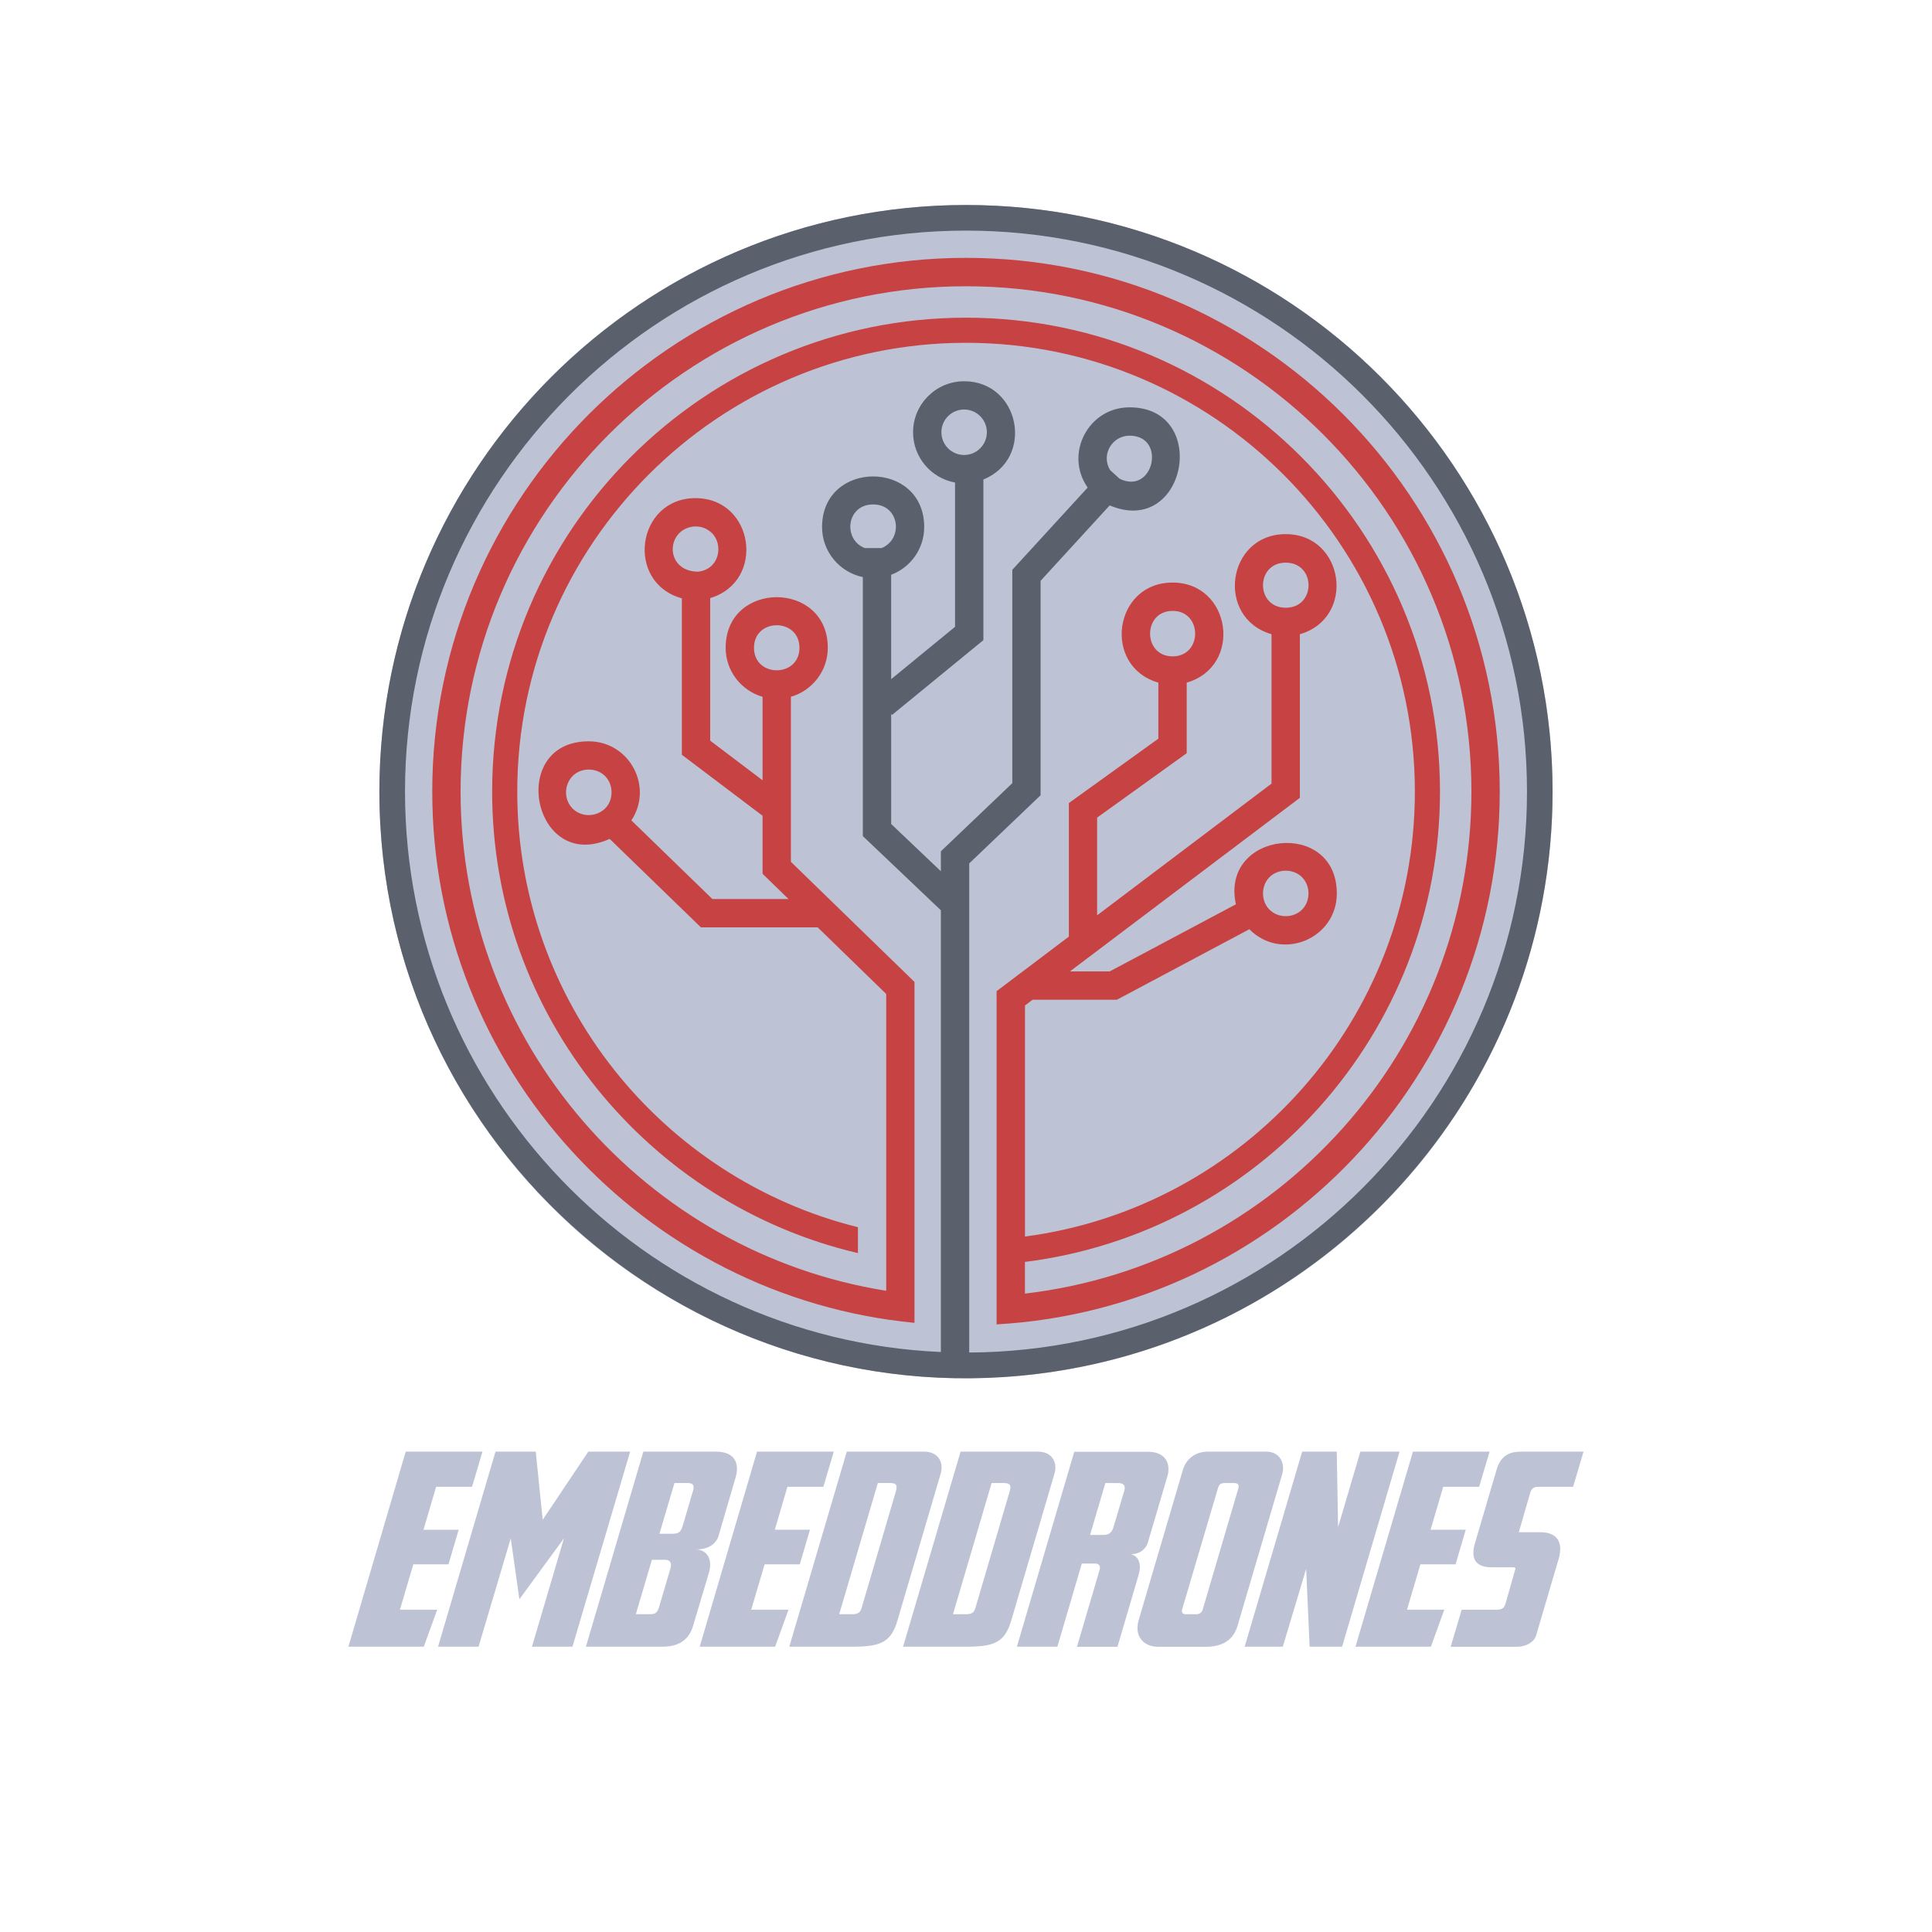 <?xml version="1.0" encoding="utf-8"?>
<!-- Generator: Adobe Illustrator 19.0.0, SVG Export Plug-In . SVG Version: 6.00 Build 0)  -->
<svg version="1.1" id="Layer_1" xmlns="http://www.w3.org/2000/svg" xmlns:xlink="http://www.w3.org/1999/xlink" x="0px" y="0px"
	 viewBox="1180 -1260 3000 3000" style="enable-background:new 1180 -1260 3000 3000;" xml:space="preserve">
<style type="text/css">
	.st0{fill:none;}
	.st1{fill:#BDC3D5;}
	.st2{fill:#C74242;}
	.st3{fill:#5B606D;}
</style>
<g id="Layer_x0020_1">
	<circle class="st0" cx="2680" cy="240" r="1500"/>
	<path class="st1" d="M1721,1297h117.1l20.8-57.5H1801l20.8-70.4h54.6l15.8-53.7h-54.6l19.6-66.7h55.8l16.2-54.6h-119.2L1721,1297z
		 M1986.5,1223.3l69.2-94.6L2006,1297h62.9l89.6-302.9h-65l-70.8,105.8l-10.8-105.8h-62.5l-89.2,302.9h62.9l50-168.3L1986.5,1223.3z
		 M2204,1121.6l23.3-78.8h20.4c9.6,0,10.8,5,8.3,12.5l-16.2,55c-2.9,9.2-7.1,11.3-15.4,11.3H2204z M2089.8,1297h118.8
		c27.5,0,41.7-12.5,47.5-32.1l25-83.7c4.6-15.8,0.4-34.2-20.8-35.4c21.2,0.8,32.5-10.4,35.4-20.8l26.7-91.3
		c6.2-21.7-1.7-39.6-30.4-39.6H2179L2089.8,1297L2089.8,1297z M2167.3,1246.6l25-84.6h20c9.2,0,10.8,5.8,8.8,13.3l-17.9,60.8
		c-2.9,9.2-7.1,10.4-13.3,10.4H2167.3z M2266.5,1297h117.1l20.8-57.5h-57.9l20.8-70.4h54.6l15.8-53.7h-54.6l19.6-66.7h55.8
		l16.2-54.6h-119.2L2266.5,1297z M2563.1,1042.9c9.6,0,10.4,4.6,7.9,13.3l-52.9,180c-2.1,7.1-5,10.4-15,10.4h-20l60-203.8H2563.1z
		 M2405.6,1297h96.3c43.3,0,61.3-5,71.7-40.8l67.1-227.9c5-17.1-3.3-34.2-25.8-34.2h-120L2405.6,1297z M2739.8,1042.9
		c9.6,0,10.4,4.6,7.9,13.3l-52.9,180c-2.1,7.1-5,10.4-15,10.4h-20l60-203.8H2739.8z M2582.3,1297h96.3c43.3,0,61.3-5,71.7-40.8
		l67.1-227.9c5-17.1-3.3-34.2-25.8-34.2h-120L2582.3,1297z M2859.8,1167.9h20.8c7.5,0,8.3,5.4,6.7,10.4l-35,118.8h62.9l32.5-110.4
		c6.7-21.7-2.5-31.7-12.1-33.3c15.4,0,24.2-9.2,26.7-17.9l30.4-102.9c5.8-20-2.9-38.3-30-38.3h-114.6L2759,1297h62.9L2859.8,1167.9z
		 M2872.7,1123.3l23.7-80.4h19.6c9.6,0,12.1,4.6,9.6,12.5l-16.7,56.3c-2.9,9.2-8.3,11.7-14.6,11.7H2872.7L2872.7,1123.3z
		 M3081,1042.9h15.8c5.8,0,7.5,3.3,6.2,7.9l-55.4,188.3c-1.2,4.6-5,7.5-10,7.5h-16.2c-5,0-7.1-2.9-5.8-7.5l55.8-188.8
		C3072.7,1046.2,3074.8,1042.9,3081,1042.9z M3055.6,994.1c-20.4,0-34.6,12.1-39.2,29.6l-68.3,232.1c-7.5,25.8,8.7,41.3,30,41.3
		h74.6c20.8,0,41.3-7.1,48.8-32.1l69.6-236.3c5-17.9-5-34.6-24.6-34.6L3055.6,994.1L3055.6,994.1z M3112.7,1297h59.2l36.3-120.8
		l5.4,120.8h50.4l89.2-302.9h-60.8l-34.6,117.1l-2.1-117.1h-53.7L3112.7,1297L3112.7,1297z M3284.8,1297h117.1l20.8-57.5h-57.9
		l20.8-70.4h54.6l15.8-53.7h-54.6l19.6-66.7h55.8l16.2-54.6H3374L3284.8,1297z M3622.7,1048.7l16.2-54.6h-97.1
		c-15,0-30,4.2-37.1,25.4l-34.6,117.5c-6.3,22.1,0,36.7,26.3,36.7h33.3c3.8,0,3.8,1.7,2.9,4.2l-14.6,51.3
		c-2.5,7.5-4.2,10.4-15.8,10.4h-52.5l-17.1,57.5h102.9c12.9,0,26.7-6.3,30-18.3l34.6-117.5c8.7-29.6-5.4-42.1-27.9-42.1h-33.8
		l17.9-61.7c2.1-6.7,6.7-8.8,11.3-8.8L3622.7,1048.7L3622.7,1048.7z"/>
	<g id="_84944787904">
		<g id="_575957256800">
			<ellipse class="st1" cx="2680" cy="-30.7" rx="910.9" ry="910.9"/>
			<path class="st2" d="M2680-859.6c-457,0-828.8,371.8-828.8,828.8c0,430,329.1,784.6,748.8,824.9c0-54.1,0-471.3,0-529.4
				L2408.1,78.2V-178c33-9.6,57.3-40,57.3-76.1c0-104.8-158.6-104.8-158.6,0c0,36.1,24.2,66.5,57.3,76.1v129.6l-81.3-61.5v-221.4
				c86.9-26.2,68-155.2-22.8-155.2c-91.6,0-109.8,131-21.2,155.6V-88l125.3,94.7v90.1l40.3,39.2h-118.2L2160.4,13.9
				c34.7-52.5-3.2-122.8-66.2-122.8c-127.1,0-86.5,205.3,32.5,151.5L2268.4,180h181.3l106.4,103.4c0,54.3,0,413.4,0,460.9
				c-373-59.3-660.9-383.5-660.9-775c0-432.7,352.1-784.8,784.8-784.8c432.7,0,784.8,352.1,784.8,784.8
				c0,401.7-303.4,733.9-693.3,779.4v-49.2c362-45.1,644.5-354.8,644.5-730.3c0-405.8-330.1-735.9-735.9-735.9
				c-405.8,0-735.9,330.1-735.9,735.9c0,348.1,242.9,640.4,568,716.6v-40.2c-303.4-75.4-529-350-529-676.4
				c0-384.3,312.6-696.9,696.9-696.9c384.3,0,696.9,312.6,696.9,696.9c0,353.6-264.6,646-605.4,690.9c0-155.9,0-283.8,0-358.8
				l11.7-8.9h131L3120,182.9c49.6,50.4,135.8,15.2,135.8-55.6c0-116.5-181.5-96.7-156.7,16.9l-195.9,104.2h-61.8l357-269.5v-254.1
				c87.6-25.3,69.4-155.4-22-155.4c-91.5,0-109.4,130.1-22,155.4v232l-270.8,204.5V9.6l139.1-100V-200
				c87.6-25.3,69.4-155.4-22-155.4c-91.5,0-109.5,130.1-22,155.4v87L2839.7-13v207.4l-112.2,84.7c0,58.7,0,459.3,0,517.4
				c435.2-24.8,781.3-386.5,781.3-827.4C3508.8-487.8,3137-859.6,2680-859.6L2680-859.6L2680-859.6z M2240.5-436.8L2240.5-436.8
				c14.6-8.9,32.6-7.4,44.9,4.5c18,17.5,12.4,55.9-21.1,60C2220.3-372.3,2213.7-419.3,2240.5-436.8z M2069.1-4.5L2069.1-4.5
				c-21.1-21.8-7.8-60.5,25.2-60.5c20.2,0,35.3,15.1,35.3,35.3C2129.6,3.2,2091,16.7,2069.1-4.5L2069.1-4.5z M2350.8-254.1
				L2350.8-254.1c0-46.7,70.6-46.7,70.6,0C2421.4-207.5,2350.8-207.5,2350.8-254.1z M3176.5,92L3176.5,92
				c20.2,0,35.3,15.1,35.3,35.3c0,20.2-15.1,35.3-35.3,35.3c-20.1,0-35.3-15.1-35.3-35.3C3141.2,107.1,3156.3,92,3176.5,92z
				 M3176.5-386.3L3176.5-386.3c47.2,0,47.2,70,0,70C3129.4-316.3,3129.4-386.3,3176.5-386.3z M3000.8-311.4L3000.8-311.4
				c46.7,0,46.7,70.6,0,70.6C2954.2-240.8,2954.2-311.4,3000.8-311.4z"/>
			<path class="st3" d="M2680-941.7c-502.3,0-910.9,408.6-910.9,910.9c0,554,494,983.5,1046.3,900.8
				c438.3-65.6,775.4-444.6,775.4-900.8C3590.9-533.1,3182.3-941.7,2680-941.7L2680-941.7L2680-941.7z M2685,840.2L2685,840.2
				c0-99.5,0-675,0-759.5l110.8-105.8v-333l107.3-117.1c119,50.3,156.3-152.3,30.8-152.3c-63.9,0-101.6,72.2-65,124.6l-117,127.7
				v331.3L2641,61.9v31l-77.2-73.4v-170.9l1.3,1.6L2707-266v-249.4c80.3-32.9,56.6-152.6-29.9-152.6c-43.7,0-79.3,35.6-79.3,79.3
				c0,38.9,28.2,71.3,65.2,78v224l-99.2,81.3v-162.1c30-11.3,51.3-40.2,51.3-74.1c0-104.8-158.6-104.8-158.6,0
				c0,38.2,27.2,70.2,63.3,77.7V38.3L2641,153.5c0,73.4,0,615.4,0,685.9c-462-20.5-832.1-402.7-832.1-870.2
				c0-480.3,390.8-871.1,871.1-871.1c480.3,0,871.1,390.8,871.1,871.1C3551.1,447.7,3163.2,837.6,2685,840.2L2685,840.2z
				 M2933.9-583.5L2933.9-583.5c58,0,37.4,92.8-15.4,66.9l-14.8-13.5C2889.2-554.1,2907.1-583.5,2933.9-583.5L2933.9-583.5z
				 M2548.9-409L2548.9-409h-26.3c-34.3-13.8-28.1-67.7,13.1-67.7C2577.1-476.8,2583.2-422.8,2548.9-409z M2677.1-553.5
				L2677.1-553.5c-19.5,0-35.3-15.8-35.3-35.3c0-19.5,15.8-35.3,35.3-35.3c19.5,0,35.3,15.8,35.3,35.3
				C2712.4-569.3,2696.5-553.5,2677.1-553.5z"/>
		</g>
	</g>
</g>
</svg>
